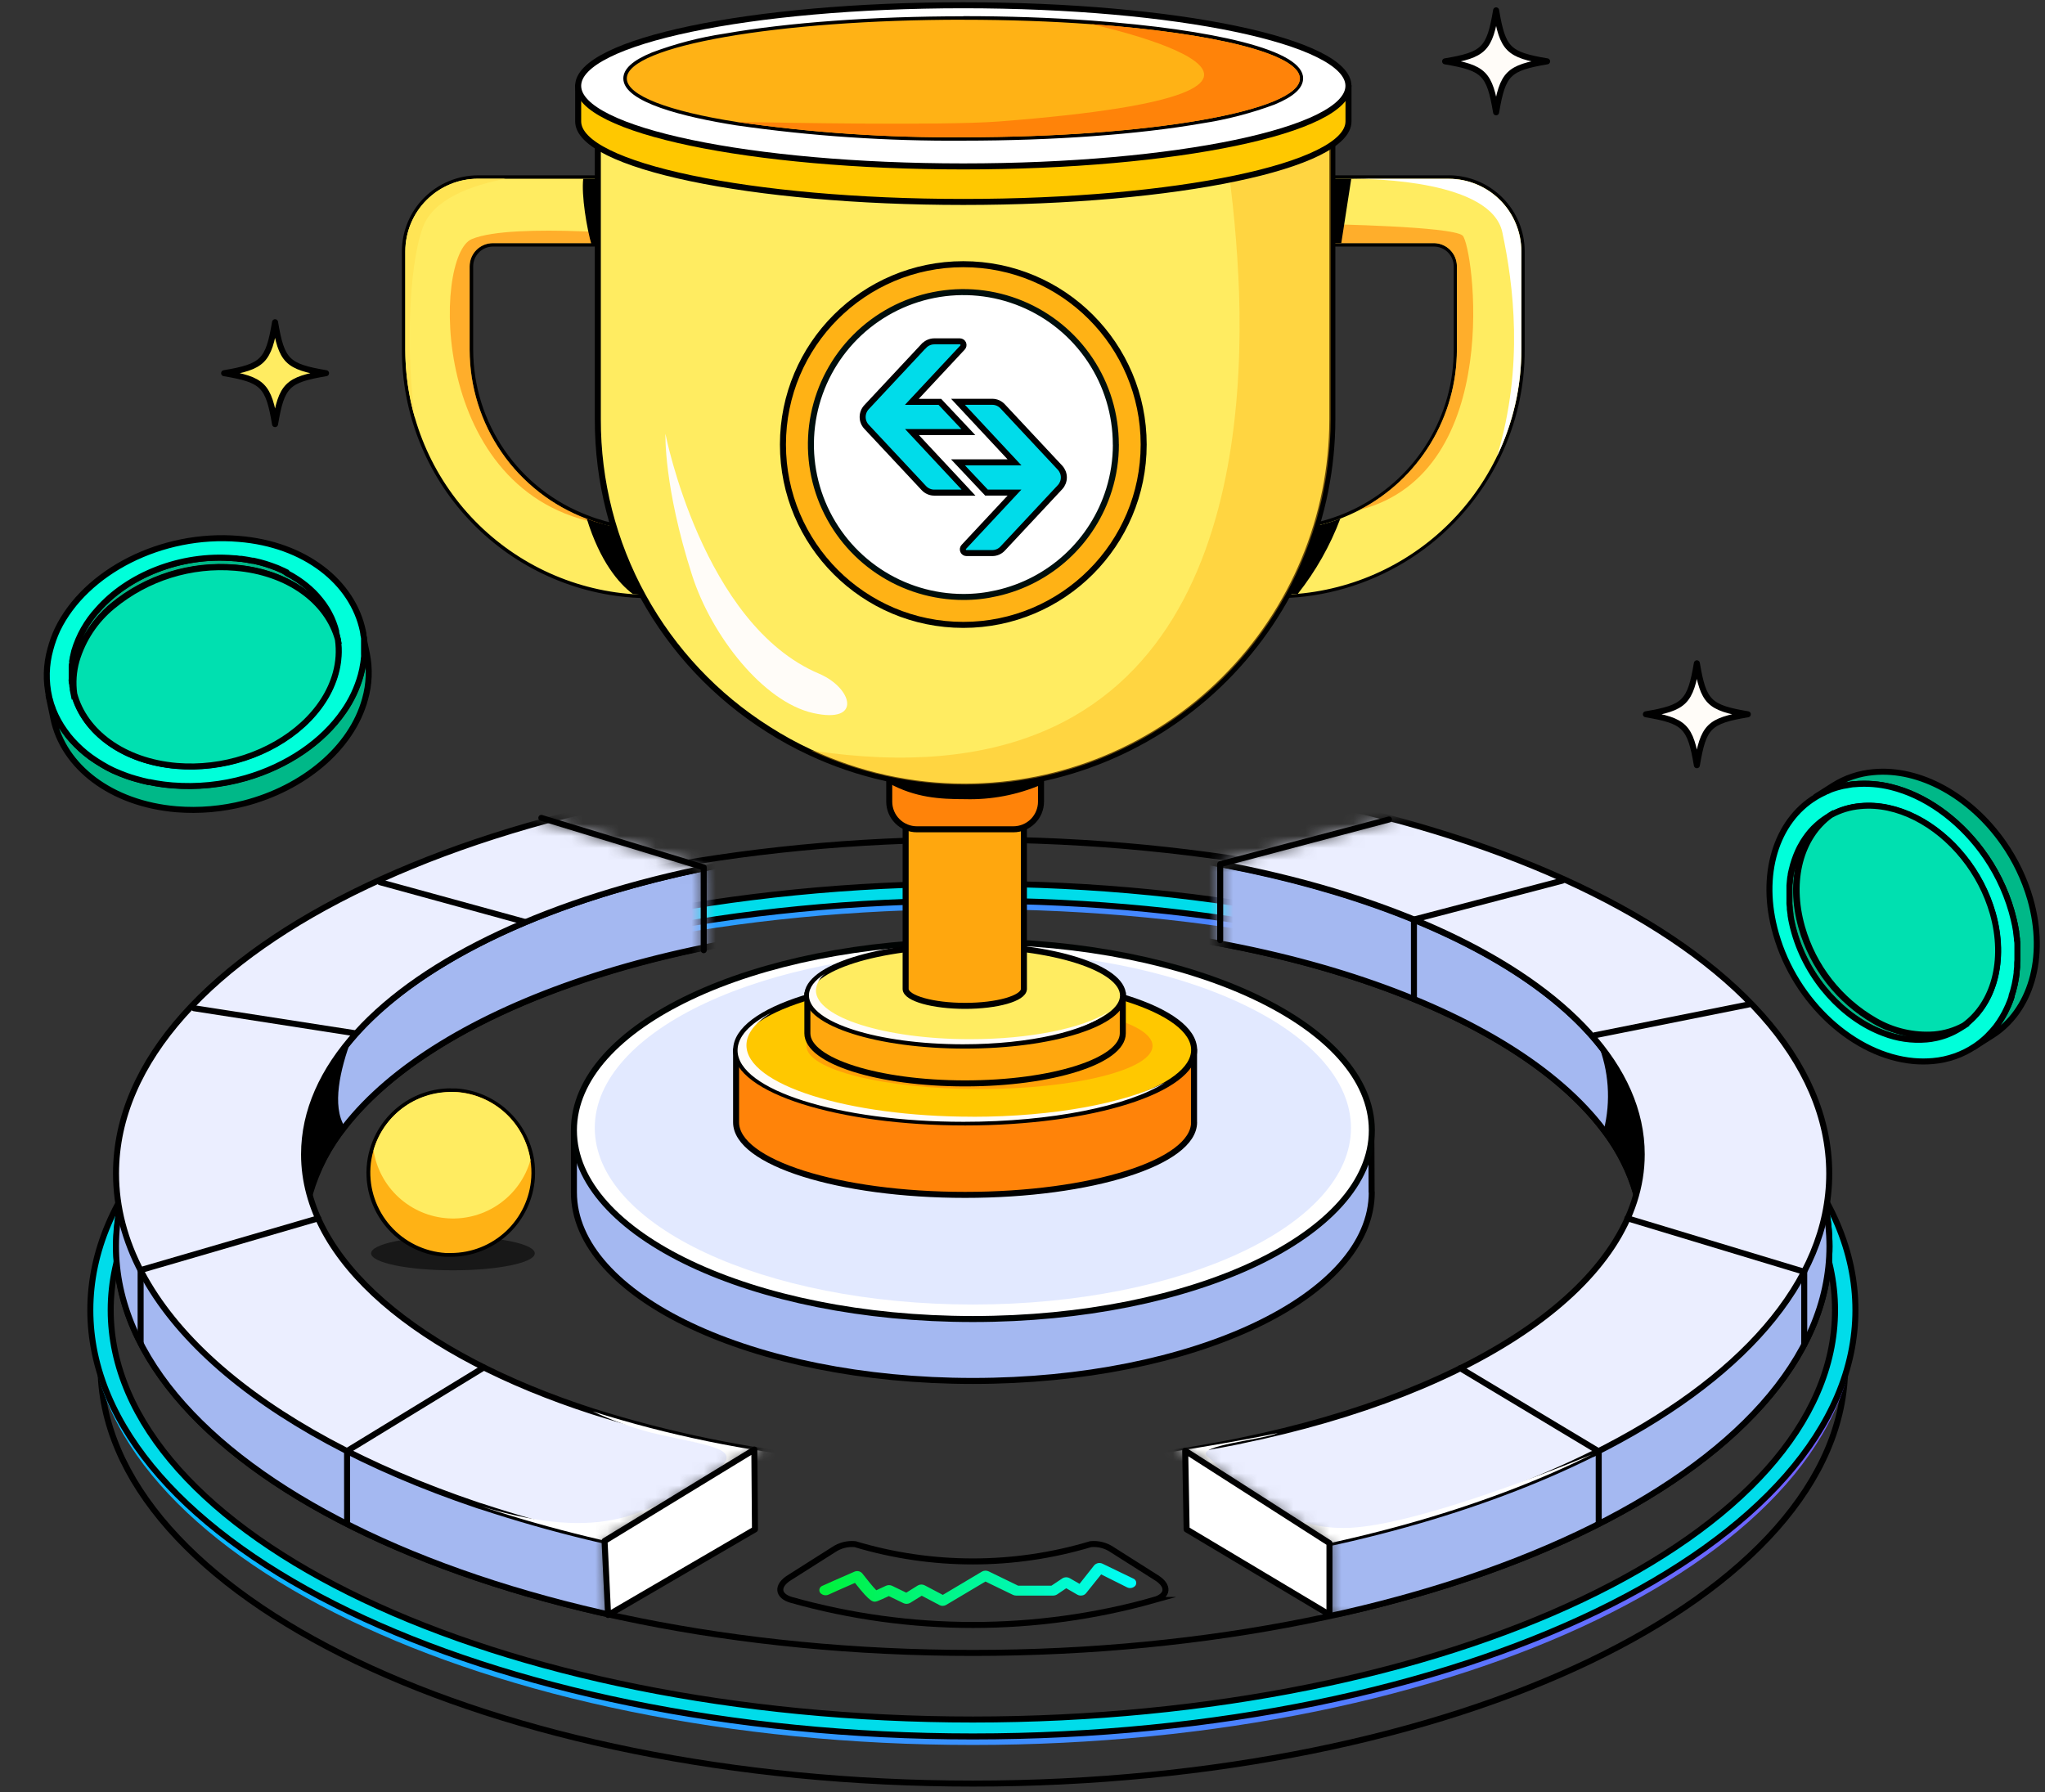 <svg width="170" height="149" viewBox="0 0 170 149" fill="none" xmlns="http://www.w3.org/2000/svg">
<rect x="0" y="0" width="170" height="149" fill="#333333" stroke="none"/>
<path d="M153.358 103.543C153.358 103.543 153.389 109.888 153.389 113.542C153.389 132.731 120.923 148.289 80.874 148.289C40.826 148.289 8.355 132.731 8.355 113.542C8.355 106.816 8.425 104.338 8.425 104.338" stroke="black" stroke-width="0.5" stroke-miterlimit="10"/>
<path d="M80.874 145.077C40.42 145.077 7.508 129.174 7.508 109.626C7.508 90.078 40.42 74.179 80.874 74.179C121.329 74.179 154.241 90.078 154.241 109.626C154.241 129.174 121.329 145.077 80.874 145.077ZM80.874 75.591C41.355 75.591 9.203 90.86 9.203 109.63C9.203 128.4 41.355 143.67 80.874 143.67C120.394 143.67 152.545 128.4 152.545 109.63C152.545 90.86 120.394 75.591 80.874 75.591Z" fill="url(#paint0_linear_2382_14725)"/>
<path d="M80.874 144.369C40.42 144.369 7.508 128.466 7.508 108.922C7.508 89.379 40.42 73.471 80.874 73.471C121.329 73.471 154.241 89.379 154.241 108.922C154.241 128.466 121.329 144.369 80.874 144.369ZM80.874 74.883C41.355 74.883 9.203 90.152 9.203 108.922C9.203 127.692 41.355 142.962 80.874 142.962C120.394 142.962 152.545 127.688 152.545 108.922C152.545 90.157 120.394 74.883 80.874 74.883Z" fill="#00DCEA" stroke="black" stroke-width="0.5" stroke-miterlimit="10"/>
<path d="M80.874 137.425C120.204 137.425 152.086 122.287 152.086 103.613C152.086 84.939 120.204 69.8 80.874 69.8C41.545 69.8 9.662 84.939 9.662 103.613C9.662 122.287 41.545 137.425 80.874 137.425Z" stroke="black" stroke-width="0.5" stroke-miterlimit="10"/>
<path d="M95.96 133.024C86.099 135.793 75.667 135.793 65.806 133.024C64.613 132.687 64.552 131.826 65.64 131.158L69.293 128.842C69.818 128.484 70.453 128.321 71.085 128.383C77.471 130.297 84.278 130.297 90.663 128.383C91.296 128.321 91.93 128.483 92.455 128.842L96.109 131.158C97.201 131.826 97.14 132.692 95.943 133.024H95.96Z" stroke="black" stroke-width="0.5" stroke-miterlimit="10"/>
<path d="M78.384 133.518C78.288 133.518 78.194 133.495 78.109 133.452L76.623 132.67L75.67 133.26C75.586 133.311 75.49 133.34 75.392 133.346C75.294 133.351 75.196 133.332 75.106 133.29L73.887 132.7C73.546 132.858 73.092 133.068 72.948 133.116C72.594 133.229 72.406 133.295 71.073 131.604C70.151 132.006 68.988 132.517 68.888 132.574C68.772 132.629 68.641 132.646 68.515 132.62C68.389 132.595 68.274 132.53 68.188 132.434C68.154 132.388 68.13 132.335 68.119 132.279C68.108 132.223 68.109 132.165 68.123 132.11C68.138 132.054 68.164 132.003 68.201 131.959C68.238 131.915 68.285 131.88 68.337 131.857C68.438 131.805 69.853 131.184 71.02 130.673C71.132 130.621 71.257 130.607 71.377 130.633C71.496 130.659 71.605 130.724 71.684 130.817C72.087 131.333 72.559 131.927 72.847 132.215C73.066 132.115 73.376 131.975 73.647 131.844C73.727 131.807 73.814 131.788 73.902 131.788C73.991 131.788 74.078 131.807 74.158 131.844L75.338 132.416L76.304 131.813C76.393 131.764 76.493 131.738 76.594 131.738C76.696 131.738 76.796 131.764 76.885 131.813L78.375 132.6L81.627 130.664C81.711 130.616 81.805 130.59 81.902 130.586C81.998 130.582 82.094 130.601 82.182 130.642L84.638 131.835H87.404L88.326 131.219C88.419 131.164 88.525 131.136 88.632 131.136C88.74 131.136 88.845 131.164 88.938 131.219L89.742 131.682L90.961 130.14C91.047 130.046 91.16 129.983 91.285 129.959C91.409 129.935 91.538 129.953 91.652 130.008L94.213 131.245C94.267 131.267 94.315 131.301 94.355 131.344C94.394 131.387 94.423 131.438 94.44 131.494C94.457 131.55 94.46 131.609 94.451 131.666C94.442 131.724 94.421 131.778 94.388 131.826C94.305 131.926 94.19 131.995 94.063 132.021C93.936 132.047 93.804 132.029 93.688 131.971L91.538 130.896L90.28 132.464C90.197 132.566 90.078 132.632 89.948 132.648C89.814 132.671 89.677 132.648 89.559 132.582L88.636 132.049L87.872 132.565C87.776 132.624 87.665 132.656 87.553 132.657H84.467C84.378 132.656 84.29 132.637 84.21 132.6L81.919 131.49L78.659 133.43C78.569 133.483 78.466 133.51 78.362 133.509L78.384 133.518Z" fill="url(#paint1_linear_2382_14725)"/>
<mask id="mask0_2382_14725" style="mask-type:luminance" maskUnits="userSpaceOnUse" x="0" y="66" width="163" height="78">
<path d="M44.37 68.017L58.407 72.191L58.574 83.772L101.428 80.56L101.419 71.911L120.049 66.982L161.439 81.303L162.396 100.479L149.049 128.247L143.862 141.375L119.664 143.206L122.155 137.634L110.517 134.248V128.295L98.644 120.63L97.639 119.926L81.727 115.041L65.977 118.384L62.708 120.516L50.257 128.116L50.55 134.274L48.596 140.659L15.366 124.668L0 108.673L2.788 91.171L10.086 74.459L35.053 66.348L44.37 68.017Z" fill="white"/>
</mask>
<g mask="url(#mask0_2382_14725)">
<path d="M80.875 69.805C41.543 69.805 9.641 84.943 9.641 103.613C9.641 122.282 41.521 137.425 80.875 137.425C120.228 137.425 152.082 122.286 152.082 103.613C152.082 84.939 120.202 69.805 80.875 69.805ZM80.875 128.562C50.165 128.562 25.268 116.933 25.268 102.586C25.268 88.238 50.178 76.614 80.875 76.614C111.571 76.614 136.476 88.243 136.476 102.586C136.476 116.928 111.584 128.562 80.875 128.562Z" fill="#A4B8F1" stroke="black" stroke-width="0.5" stroke-linecap="round" stroke-linejoin="round"/>
<path d="M136.472 95.978C136.464 97.094 136.31 98.205 136.013 99.282C135.464 97.353 134.55 95.548 133.321 93.963C125.713 83.859 105.112 76.609 80.879 76.609C56.647 76.609 36.417 83.724 28.66 93.679C27.328 95.335 26.34 97.24 25.754 99.282C25.458 98.205 25.304 97.094 25.295 95.978C25.295 92.595 26.685 89.361 29.206 86.398C37.361 76.784 57.429 70.001 80.901 70.001C104.373 70.001 124.804 76.933 132.814 86.691C135.183 89.576 136.477 92.709 136.477 95.978H136.472Z" fill="#A4B8F1" stroke="black" stroke-width="0.5" stroke-linecap="round" stroke-linejoin="round"/>
<path d="M136.472 95.978C136.463 97.094 136.309 98.205 136.013 99.282C135.464 97.353 134.55 95.548 133.321 93.963C133.926 91.548 133.747 89.002 132.81 86.696C135.183 89.576 136.472 92.709 136.472 95.978Z" fill="black"/>
<path d="M28.66 93.684C27.325 95.336 26.337 97.24 25.754 99.282C25.457 98.205 25.303 97.094 25.295 95.978C25.295 92.6 26.68 89.366 29.206 86.403C28.28 88.916 27.563 91.957 28.66 93.684Z" fill="black"/>
<path d="M80.879 63.743C41.547 63.743 9.645 78.882 9.645 97.555C9.645 108.918 21.488 118.996 39.628 125.123C39.751 125.169 39.877 125.209 40.004 125.241C45.829 127.163 51.801 128.607 57.861 129.558C65.466 130.773 73.155 131.377 80.857 131.363C86.641 131.366 92.422 131.029 98.167 130.354C111.426 128.785 123.217 125.446 132.364 120.897C132.369 120.899 132.375 120.9 132.381 120.9C132.387 120.9 132.393 120.899 132.399 120.897C144.591 114.831 152.064 106.619 152.064 97.569C152.064 78.89 120.188 63.757 80.861 63.757L80.879 63.743ZM103.118 119.795C99.307 120.567 95.455 121.126 91.581 121.469C88.12 121.793 84.545 121.954 80.879 121.954C76.792 121.956 72.707 121.747 68.642 121.329C62.069 120.671 55.581 119.337 49.282 117.348C34.782 112.663 25.277 104.832 25.277 95.974C25.277 81.626 50.187 69.997 80.883 69.997C111.579 69.997 136.476 81.626 136.476 95.974C136.476 106.624 122.758 115.775 103.123 119.787L103.118 119.795Z" fill="#EBEEFF" stroke="black" stroke-width="0.5" stroke-linecap="round" stroke-linejoin="round"/>
<path d="M68.651 121.325L57.879 129.558C51.819 128.607 45.847 127.163 40.023 125.241C50.349 128.37 53.893 125.564 58.176 123.117C62.922 120.403 59.365 120.363 54.064 119.096C52.421 118.654 50.82 118.069 49.279 117.348C55.582 119.337 62.074 120.668 68.651 121.321V121.325Z" fill="white"/>
<path d="M132.385 120.897C123.239 125.446 111.448 128.785 98.184 130.354C95.173 128.212 92.368 126.198 92.311 126.128C92.254 126.058 91.8 123.322 91.581 121.469C95.602 121.106 102.563 119.896 106.217 119.149C104.906 119.717 99.325 120.184 100.352 121.063C102.069 122.527 105.911 127.365 112.291 127.019C117.422 126.744 127.338 122.981 132.394 120.901L132.385 120.897Z" fill="white"/>
</g>
<path d="M31.588 73.345L43.641 76.653" stroke="black" stroke-width="0.5" stroke-linecap="round" stroke-linejoin="round"/>
<path d="M29.428 85.891L16.13 83.825" stroke="black" stroke-width="0.5" stroke-linecap="round" stroke-linejoin="round"/>
<path d="M11.69 111.662V105.597L26.457 101.292" stroke="black" stroke-width="0.5" stroke-linecap="round" stroke-linejoin="round"/>
<path d="M40.21 113.699L28.852 120.639L28.856 126.525" stroke="black" stroke-width="0.5" stroke-linecap="round" stroke-linejoin="round"/>
<path d="M132.901 126.7V120.669L121.386 113.751" stroke="black" stroke-width="0.5" stroke-linecap="round" stroke-linejoin="round"/>
<path d="M135.283 101.288L149.984 105.736V111.789" stroke="black" stroke-width="0.5" stroke-linecap="round" stroke-linejoin="round"/>
<path d="M145.374 83.51L132.582 86.071" stroke="black" stroke-width="0.5" stroke-linecap="round" stroke-linejoin="round"/>
<path d="M117.54 83.06V76.452L129.881 73.218" stroke="black" stroke-width="0.5" stroke-linecap="round" stroke-linejoin="round"/>
<path d="M114.035 99.12C114.035 107.786 99.177 114.813 80.874 114.813C62.572 114.813 47.709 107.786 47.709 99.12C47.709 97.888 47.709 94.107 47.709 94.107L113.992 93.67C113.992 93.67 114.022 96.686 114.022 99.111L114.035 99.12Z" fill="#A4B8F1" stroke="black" stroke-width="0.5" stroke-linecap="round" stroke-linejoin="round"/>
<path d="M80.874 109.665C99.191 109.665 114.04 102.639 114.04 93.972C114.04 85.305 99.191 78.279 80.874 78.279C62.558 78.279 47.709 85.305 47.709 93.972C47.709 102.639 62.558 109.665 80.874 109.665Z" fill="white" stroke="#000302" stroke-width="0.5" stroke-linecap="round" stroke-linejoin="round"/>
<path d="M80.875 108.459C98.233 108.459 112.305 101.885 112.305 93.775C112.305 85.666 98.233 79.092 80.875 79.092C63.516 79.092 49.444 85.666 49.444 93.775C49.444 101.885 63.516 108.459 80.875 108.459Z" fill="#E2E9FF"/>
<path d="M80.874 97.726C86.344 97.726 90.777 95.593 90.777 92.963C90.777 90.332 86.344 88.199 80.874 88.199C75.405 88.199 70.972 90.332 70.972 92.963C70.972 95.593 75.405 97.726 80.874 97.726Z" fill="#D3FFFF" stroke="#000302" stroke-width="0.5" stroke-linecap="round" stroke-linejoin="round"/>
<path d="M99.264 93.312C99.264 96.642 90.743 99.343 80.228 99.343C69.713 99.343 61.191 96.642 61.191 93.312V87.281H99.26V93.312H99.264Z" fill="#FF8309" stroke="black" stroke-width="0.5" stroke-linecap="round" stroke-linejoin="round"/>
<path d="M80.232 93.321C90.745 93.321 99.268 90.621 99.268 87.29C99.268 83.959 90.745 81.259 80.232 81.259C69.718 81.259 61.195 83.959 61.195 87.29C61.195 90.621 69.718 93.321 80.232 93.321Z" fill="#FFC800" stroke="black" stroke-width="0.5" stroke-linecap="round" stroke-linejoin="round"/>
<path opacity="0.64" d="M81.425 90.546C89.37 90.546 95.811 88.938 95.811 86.954C95.811 84.969 89.37 83.361 81.425 83.361C73.479 83.361 67.038 84.969 67.038 86.954C67.038 88.938 73.479 90.546 81.425 90.546Z" fill="#FF8C0E"/>
<path d="M80.844 92.844C70.478 92.844 62.052 90.183 62.052 86.901C62.052 85.935 62.782 85.026 64.067 84.222C62.319 85.127 61.313 86.189 61.313 87.325C61.313 90.607 69.717 93.268 80.105 93.268C87.43 93.268 93.766 91.957 96.861 90.004C93.561 91.708 87.622 92.849 80.844 92.849V92.844Z" fill="#FFFCF8"/>
<path d="M93.338 85.913C93.338 88.212 87.465 90.074 80.228 90.074C72.991 90.074 67.117 88.212 67.117 85.913V82.771H93.338V85.913Z" fill="#FFA70E" stroke="black" stroke-width="0.5" stroke-miterlimit="10"/>
<path d="M80.232 83.243C82.423 83.243 84.2 82.609 84.2 81.827C84.2 81.045 82.423 80.411 80.232 80.411C78.04 80.411 76.264 81.045 76.264 81.827C76.264 82.609 78.04 83.243 80.232 83.243Z" fill="#80F4F7" stroke="black" stroke-width="0.5" stroke-linecap="round" stroke-linejoin="round"/>
<path d="M80.232 86.932C87.48 86.932 93.356 85.069 93.356 82.771C93.356 80.474 87.48 78.611 80.232 78.611C72.984 78.611 67.108 80.474 67.108 82.771C67.108 85.069 72.984 86.932 80.232 86.932Z" fill="#FFEC61" stroke="black" stroke-width="0.5" stroke-linecap="round" stroke-linejoin="round"/>
<path d="M80.638 86.398C73.559 86.398 67.825 84.581 67.825 82.339C67.844 82.067 67.922 81.802 68.053 81.562C68.184 81.323 68.366 81.115 68.585 80.953C67.711 81.499 67.248 82.111 67.248 82.763C67.248 85.004 72.986 86.822 80.066 86.822C85.607 86.822 90.327 85.708 92.114 84.144C90.017 85.481 85.664 86.398 80.638 86.398Z" fill="#FFFCF8"/>
<path d="M85.118 66.685H75.285V82.238C75.333 83.007 77.553 83.628 80.228 83.628C82.902 83.628 85.07 83.007 85.118 82.238V66.685Z" fill="#FFA70E" stroke="black" stroke-width="0.5" stroke-miterlimit="10"/>
<path d="M86.539 60.505V66.654C86.537 67.263 86.295 67.846 85.864 68.277C85.433 68.707 84.849 68.948 84.24 68.948H76.221C75.612 68.948 75.028 68.707 74.597 68.277C74.166 67.846 73.923 67.263 73.922 66.654V60.492C73.922 60.144 74.06 59.811 74.306 59.565C74.552 59.319 74.885 59.181 75.233 59.181H85.219C85.393 59.18 85.565 59.213 85.726 59.279C85.887 59.346 86.033 59.443 86.156 59.566C86.279 59.69 86.376 59.836 86.442 59.997C86.507 60.158 86.54 60.331 86.539 60.505Z" fill="#FF8309" stroke="black" stroke-width="0.5" stroke-miterlimit="10"/>
<path d="M54.081 49.61C53.587 49.61 53.089 49.61 52.604 49.553C47.425 49.184 42.58 46.865 39.044 43.064C35.508 39.263 33.544 34.262 33.55 29.07V20.898C33.552 19.259 34.204 17.687 35.364 16.528C36.523 15.369 38.094 14.717 39.734 14.714H120.433C122.072 14.717 123.643 15.369 124.802 16.528C125.96 17.688 126.612 19.259 126.613 20.898V29.07C126.621 32.154 125.926 35.198 124.581 37.972C123.03 41.169 120.681 43.91 117.76 45.932C114.839 47.954 111.446 49.188 107.908 49.514C107.292 49.566 106.68 49.597 106.086 49.597L54.081 49.61ZM50.178 43.448C51.45 43.794 52.763 43.969 54.081 43.968H106.086C107.893 43.972 109.685 43.645 111.374 43.002C111.916 42.796 112.446 42.558 112.96 42.29C115.38 41.034 117.407 39.136 118.82 36.804C120.233 34.472 120.977 31.797 120.971 29.07V22.139C120.971 21.905 120.925 21.672 120.835 21.455C120.745 21.238 120.613 21.041 120.447 20.875C120.281 20.709 120.084 20.578 119.868 20.488C119.651 20.398 119.418 20.352 119.183 20.352H40.957C40.723 20.352 40.491 20.399 40.275 20.489C40.059 20.579 39.863 20.711 39.698 20.877C39.533 21.043 39.402 21.24 39.313 21.457C39.224 21.673 39.178 21.905 39.179 22.139V29.07C39.187 32.096 40.113 35.047 41.834 37.534C43.556 40.022 45.991 41.929 48.819 43.002C49.248 43.17 49.686 43.316 50.13 43.44H50.165L50.178 43.448Z" fill="#FFEC61"/>
<path d="M120.434 14.859C122.035 14.86 123.571 15.496 124.703 16.629C125.835 17.761 126.472 19.297 126.473 20.898V29.07C126.476 34.163 124.57 39.073 121.132 42.83C117.694 46.588 112.973 48.921 107.9 49.37C107.301 49.427 106.694 49.453 106.086 49.453H54.081C53.587 49.453 53.098 49.453 52.617 49.401C47.475 49.037 42.663 46.736 39.151 42.963C35.639 39.19 33.689 34.225 33.694 29.07V20.898C33.695 19.297 34.332 17.761 35.465 16.629C36.597 15.496 38.132 14.86 39.734 14.859H120.434ZM54.081 44.091H106.086C107.911 44.093 109.72 43.762 111.427 43.116C111.972 42.905 112.506 42.664 113.026 42.395C115.463 41.126 117.506 39.212 118.931 36.863C120.357 34.514 121.111 31.819 121.111 29.07V22.144C121.112 21.89 121.062 21.639 120.966 21.405C120.869 21.171 120.727 20.958 120.548 20.778C120.369 20.599 120.156 20.456 119.922 20.359C119.688 20.262 119.437 20.212 119.184 20.212H40.958C40.447 20.214 39.958 20.419 39.597 20.781C39.237 21.143 39.035 21.633 39.035 22.144V29.07C39.034 32.127 39.965 35.112 41.705 37.626C43.445 40.139 45.91 42.062 48.771 43.138C49.208 43.295 49.645 43.448 50.082 43.575C51.373 43.927 52.704 44.105 54.042 44.104M120.434 14.579H39.734C38.057 14.58 36.449 15.247 35.264 16.432C34.078 17.618 33.411 19.226 33.41 20.903V29.07C33.403 34.297 35.379 39.332 38.94 43.158C42.501 46.985 47.381 49.317 52.595 49.685C53.08 49.72 53.579 49.737 54.077 49.737H106.082C106.676 49.737 107.292 49.706 107.917 49.654C111.479 49.325 114.894 48.082 117.835 46.046C120.776 44.011 123.141 41.251 124.703 38.034C126.057 35.24 126.756 32.175 126.748 29.07V20.898C126.747 19.223 126.082 17.616 124.898 16.431C123.714 15.246 122.109 14.578 120.434 14.575V14.579ZM50.253 43.309L50.183 43.287C49.79 43.182 49.37 43.046 48.872 42.85C46.071 41.794 43.658 39.91 41.954 37.448C40.251 34.986 39.337 32.064 39.336 29.07V22.144C39.336 21.709 39.509 21.291 39.816 20.983C40.123 20.675 40.54 20.502 40.975 20.5H119.201C119.637 20.5 120.056 20.674 120.365 20.982C120.673 21.29 120.848 21.707 120.849 22.144V29.07C120.852 31.77 120.113 34.418 118.712 36.725C117.312 39.033 115.304 40.911 112.908 42.155C112.397 42.418 111.872 42.653 111.335 42.858C109.66 43.496 107.883 43.821 106.091 43.816H54.086C52.793 43.815 51.506 43.646 50.257 43.313L50.253 43.309Z" fill="black"/>
<path d="M42.028 14.859C39.196 15.409 36.006 16.541 35.145 18.914C33.895 22.362 33.782 29.94 34.512 34.809C33.968 32.944 33.693 31.012 33.694 29.07V20.898C33.694 19.296 34.331 17.76 35.463 16.628C36.596 15.495 38.132 14.859 39.734 14.859H42.028Z" fill="#FFE455"/>
<path d="M126.468 20.898V29.07C126.471 32.131 125.782 35.154 124.454 37.911C126.704 30.438 125.804 23.638 124.891 19.325C123.977 15.011 114.105 14.867 112.527 14.867H120.433C122.032 14.87 123.565 15.506 124.696 16.636C125.828 17.766 126.465 19.299 126.468 20.898Z" fill="white"/>
<path opacity="0.64" d="M113.004 42.395C115.446 41.129 117.493 39.217 118.922 36.867C120.352 34.517 121.109 31.821 121.111 29.07V22.139C121.112 21.886 121.062 21.635 120.965 21.401C120.869 21.167 120.727 20.954 120.548 20.775C120.369 20.596 120.156 20.454 119.922 20.358C119.688 20.261 119.437 20.212 119.184 20.212H109.303C109.814 19.224 110.137 18.634 110.137 18.634C110.137 18.634 120.718 18.805 121.587 19.587C122.457 20.369 125.197 39.292 113.017 42.395H113.004Z" fill="#FF8C0E"/>
<path opacity="0.64" d="M48.784 43.125C49.221 43.287 49.658 43.435 50.095 43.562C35.626 41.163 36.001 21.235 39.214 19.88C42.614 18.442 54.754 19.653 54.754 19.653C54.754 19.653 54.881 19.854 55.095 20.216H40.97C40.459 20.219 39.971 20.423 39.61 20.785C39.25 21.147 39.047 21.637 39.047 22.148V29.07C39.047 32.127 39.978 35.112 41.718 37.625C43.458 40.139 45.923 42.062 48.784 43.138V43.125Z" fill="#FF8C0E"/>
<path d="M111.422 43.116C110.573 45.368 109.382 47.476 107.891 49.366C107.297 49.418 106.69 49.449 106.082 49.449H54.077C53.583 49.449 53.094 49.449 52.613 49.392C51.455 48.518 49.895 46.726 48.78 43.129C50.473 43.77 52.267 44.097 54.077 44.095H106.082C107.905 44.095 109.714 43.764 111.418 43.116H111.422Z" fill="black"/>
<path d="M111.501 20.212L49.2 20.444C48.763 18.958 48.326 16.222 48.483 14.859H112.331L111.501 20.212Z" fill="black"/>
<path d="M86.538 60.505V65.247C84.545 66.095 82.393 66.503 80.228 66.444C78.064 66.444 76.102 66.309 73.917 65.133V60.505C73.917 60.157 74.055 59.824 74.301 59.578C74.547 59.332 74.88 59.194 75.228 59.194H85.214C85.562 59.194 85.895 59.332 86.141 59.578C86.387 59.824 86.525 60.157 86.525 60.505H86.538Z" fill="black"/>
<path d="M80.228 65.4C75.769 65.41 71.364 64.434 67.327 62.542C66.135 61.987 64.981 61.354 63.874 60.645C59.521 57.9 55.936 54.093 53.457 49.583C50.977 45.074 49.683 40.008 49.697 34.861V10.388C49.697 10.351 49.712 10.315 49.738 10.289C49.765 10.263 49.8 10.248 49.837 10.248H110.618C110.655 10.248 110.69 10.263 110.717 10.289C110.743 10.315 110.758 10.351 110.758 10.388V34.861C110.751 42.957 107.532 50.719 101.808 56.444C96.085 62.17 88.323 65.391 80.228 65.4Z" fill="#FFEC61" stroke="black" stroke-width="0.5" stroke-linecap="round" stroke-linejoin="round"/>
<path d="M110.618 10.383V34.856C110.616 39.965 109.326 44.99 106.867 49.469C104.409 53.947 100.862 57.733 96.553 60.477C92.244 63.221 87.313 64.835 82.215 65.169C77.118 65.503 72.018 64.547 67.388 62.389C66.203 61.839 65.057 61.21 63.957 60.505C59.63 57.767 56.067 53.979 53.599 49.492C51.131 45.006 49.838 39.968 49.842 34.848V10.375H110.618M110.618 10.091H49.842C49.766 10.091 49.694 10.121 49.641 10.174C49.587 10.227 49.558 10.299 49.558 10.375V34.848C49.554 40.015 50.859 45.1 53.35 49.627C55.841 54.155 59.438 57.978 63.804 60.741C64.914 61.456 66.072 62.093 67.27 62.647C71.944 64.825 77.092 65.79 82.237 65.452C87.383 65.114 92.361 63.484 96.71 60.713C101.059 57.942 104.639 54.12 107.12 49.599C109.6 45.078 110.901 40.005 110.902 34.848V10.375C110.902 10.299 110.872 10.227 110.819 10.174C110.765 10.121 110.693 10.091 110.618 10.091Z" fill="black"/>
<path d="M55.317 36.063C55.317 36.063 55.164 40.459 57.538 47.84C59.159 52.875 63.455 58.351 67.589 59.282C71.723 60.212 70.853 57.184 68.083 56.008C58.398 51.909 55.317 36.063 55.317 36.063Z" fill="#FFFCF8"/>
<path opacity="0.41" d="M110.618 10.383V34.856C110.615 39.965 109.326 44.99 106.867 49.469C104.409 53.947 100.861 57.733 96.552 60.477C92.244 63.221 87.312 64.835 82.215 65.169C77.117 65.503 72.018 64.547 67.388 62.389C99.683 67.301 103.52 40.857 103.005 24.407C102.861 20.408 102.487 16.42 101.886 12.464L102.485 10.375L110.618 10.383Z" fill="#FFB215"/>
<path d="M80.079 51.953C88.36 51.953 95.073 45.24 95.073 36.959C95.073 28.678 88.36 21.965 80.079 21.965C71.798 21.965 65.085 28.678 65.085 36.959C65.085 45.24 71.798 51.953 80.079 51.953Z" fill="#FFB215" stroke="black" stroke-width="0.5" stroke-miterlimit="10"/>
<path d="M92.762 36.959C92.764 38.231 92.572 39.497 92.194 40.712C91.533 42.839 90.324 44.754 88.689 46.264C87.053 47.775 85.048 48.828 82.876 49.317C81.96 49.529 81.023 49.635 80.084 49.632C77.577 49.632 75.127 48.889 73.043 47.496C70.959 46.104 69.334 44.124 68.375 41.809C67.416 39.493 67.165 36.944 67.654 34.486C68.143 32.028 69.35 29.77 71.122 27.997C72.895 26.225 75.153 25.018 77.611 24.529C80.07 24.04 82.618 24.291 84.934 25.25C87.249 26.209 89.229 27.833 90.621 29.918C92.014 32.002 92.757 34.452 92.757 36.959H92.762Z" fill="white" stroke="#000E0C" stroke-width="0.5" stroke-linecap="round" stroke-linejoin="round"/>
<path d="M112.1 10.091C112.1 13.792 97.766 16.79 80.084 16.79C62.402 16.79 48.063 13.775 48.063 10.091V7.136H112.1V10.091Z" fill="#FFC800" stroke="black" stroke-width="0.5" stroke-linecap="round" stroke-linejoin="round"/>
<path d="M80.079 13.836C97.761 13.836 112.095 10.836 112.095 7.136C112.095 3.436 97.761 0.437 80.079 0.437C62.398 0.437 48.063 3.436 48.063 7.136C48.063 10.836 62.398 13.836 80.079 13.836Z" fill="white" stroke="black" stroke-width="0.5" stroke-linecap="round" stroke-linejoin="round"/>
<path d="M80.083 11.555C73.091 11.555 66.37 11.118 61.204 10.279C57.756 9.728 51.97 8.531 51.97 6.529C51.97 3.71 64.32 1.503 80.083 1.503C83.763 1.503 87.338 1.626 90.707 1.87C95.785 2.233 100.112 2.845 103.223 3.618C106.518 4.458 108.188 5.432 108.188 6.507C108.188 9.326 95.842 11.533 80.079 11.533L80.083 11.555Z" fill="#FFB215"/>
<path d="M80.084 1.643C83.842 1.643 87.426 1.774 90.699 2.01C100.877 2.736 108.048 4.484 108.048 6.525C108.048 9.23 95.528 11.411 80.079 11.411C73.77 11.463 67.466 11.036 61.222 10.134C55.624 9.26 52.106 7.949 52.106 6.525C52.106 3.828 64.631 1.639 80.075 1.639M80.075 1.355C72.589 1.355 65.544 1.866 60.248 2.793C58.179 3.103 56.149 3.63 54.19 4.366C52.595 5.021 51.817 5.729 51.817 6.525C51.817 8.513 56.904 9.737 61.174 10.418C67.433 11.316 73.752 11.743 80.075 11.695C87.565 11.695 94.606 11.183 99.903 10.261C101.968 9.945 103.996 9.419 105.955 8.692C107.55 8.032 108.328 7.324 108.328 6.507C108.328 5.362 106.619 4.344 103.259 3.483C100.138 2.688 95.799 2.076 90.712 1.709C87.343 1.464 83.763 1.342 80.079 1.342L80.075 1.355Z" fill="black"/>
<path d="M90.716 2.01C100.894 2.736 108.066 4.484 108.066 6.525C108.066 9.23 95.545 11.411 80.097 11.411C73.788 11.462 67.484 11.036 61.239 10.134C62.039 10.156 62.865 10.174 63.721 10.174C63.721 10.174 78.266 10.466 83.02 10.1C116.277 7.543 90.716 2.01 90.716 2.01Z" fill="#FF8309"/>
<path d="M76.806 28.756C76.917 28.636 77.053 28.541 77.203 28.476C77.354 28.411 77.516 28.378 77.68 28.38H79.791C79.85 28.38 79.909 28.397 79.959 28.43C80.009 28.463 80.048 28.51 80.072 28.564C80.095 28.619 80.103 28.68 80.092 28.739C80.082 28.798 80.055 28.852 80.013 28.896L75.801 33.41H78.13L80.499 35.923H75.814L80.512 40.957H77.671C77.507 40.958 77.345 40.925 77.194 40.859C77.044 40.794 76.909 40.698 76.797 40.577L72.029 35.477C71.825 35.257 71.712 34.968 71.712 34.669C71.712 34.369 71.825 34.08 72.029 33.86L76.797 28.756H76.806Z" fill="#00DCEA" stroke="black" stroke-width="0.5" stroke-miterlimit="10"/>
<path d="M83.352 45.607C83.241 45.727 83.105 45.822 82.955 45.887C82.804 45.952 82.642 45.984 82.478 45.983H80.346C80.286 45.983 80.228 45.966 80.177 45.933C80.128 45.9 80.088 45.853 80.065 45.798C80.041 45.744 80.034 45.683 80.044 45.624C80.055 45.565 80.082 45.511 80.123 45.467L84.336 40.953H82.006L79.638 38.44H84.336L79.638 33.406H82.478C82.642 33.404 82.805 33.438 82.956 33.503C83.106 33.569 83.241 33.665 83.352 33.786L88.12 38.886C88.324 39.106 88.438 39.395 88.438 39.694C88.438 39.994 88.324 40.283 88.12 40.503L83.352 45.607Z" fill="#00DCEA" stroke="black" stroke-width="0.5" stroke-miterlimit="10"/>
<path d="M27.104 31.028C23.861 31.575 23.415 32.02 22.865 35.263C22.318 32.02 21.873 31.575 18.63 31.028C21.873 30.478 22.318 30.032 22.865 26.789C23.415 30.032 23.852 30.478 27.104 31.028Z" fill="#FFEC61" stroke="black" stroke-width="0.5" stroke-linecap="round" stroke-linejoin="round"/>
<path d="M145.295 59.386C142.052 59.933 141.607 60.378 141.06 63.621C140.51 60.378 140.064 59.933 136.821 59.386C140.064 58.836 140.51 58.39 141.06 55.147C141.607 58.39 142.052 58.836 145.295 59.386Z" fill="#FFFCF8" stroke="black" stroke-width="0.5" stroke-linecap="round" stroke-linejoin="round"/>
<path d="M128.61 5.1C125.363 5.651 124.922 6.092 124.371 9.339C123.825 6.092 123.379 5.651 120.132 5.1C123.379 4.554 123.825 4.108 124.371 0.861C124.922 4.108 125.363 4.554 128.61 5.1Z" fill="#FFFCF8" stroke="black" stroke-width="0.5" stroke-linecap="round" stroke-linejoin="round"/>
<path d="M37.653 105.614C41.411 105.614 44.457 104.982 44.457 104.203C44.457 103.423 41.411 102.791 37.653 102.791C33.895 102.791 30.849 103.423 30.849 104.203C30.849 104.982 33.895 105.614 37.653 105.614Z" fill="#181818"/>
<path d="M37.487 104.329H37.05C35.272 104.219 33.606 103.421 32.406 102.103C31.207 100.785 30.568 99.052 30.625 97.271C30.681 95.49 31.43 93.802 32.711 92.563C33.992 91.325 35.705 90.634 37.487 90.638C37.636 90.638 37.78 90.638 37.924 90.638C39.691 90.763 41.34 91.568 42.526 92.883C43.712 94.198 44.343 95.921 44.286 97.691C44.23 99.461 43.49 101.141 42.223 102.377C40.955 103.614 39.258 104.312 37.487 104.325V104.329Z" fill="#FFB215"/>
<path d="M37.474 90.786H37.911C39.437 90.883 40.883 91.5 42.009 92.534C43.135 93.567 43.873 94.956 44.099 96.467C44.172 96.943 44.194 97.425 44.165 97.905C44.057 99.603 43.308 101.195 42.068 102.36C40.829 103.525 39.193 104.174 37.492 104.176C37.348 104.176 37.208 104.176 37.055 104.176C35.283 104.063 33.629 103.251 32.455 101.918C31.282 100.586 30.685 98.842 30.797 97.07C30.826 96.589 30.909 96.113 31.046 95.65C31.445 94.254 32.288 93.027 33.447 92.152C34.606 91.278 36.018 90.805 37.47 90.804M37.47 90.485C35.95 90.489 34.472 90.986 33.258 91.901C32.044 92.817 31.161 94.102 30.74 95.563C30.447 96.571 30.386 97.631 30.559 98.666C30.732 99.701 31.136 100.684 31.741 101.542C32.346 102.399 33.136 103.109 34.053 103.62C34.97 104.131 35.99 104.428 37.037 104.491H37.474C39.253 104.487 40.965 103.808 42.263 102.592C43.56 101.375 44.348 99.711 44.467 97.936C44.497 97.431 44.475 96.924 44.401 96.424C44.153 94.846 43.376 93.4 42.197 92.322C41.019 91.245 39.509 90.6 37.916 90.493C37.767 90.493 37.614 90.493 37.479 90.493L37.47 90.485Z" fill="black"/>
<path d="M44.095 96.459C43.675 97.925 42.766 99.204 41.519 100.083C40.272 100.963 38.763 101.39 37.24 101.293C35.718 101.197 34.274 100.583 33.148 99.553C32.022 98.524 31.282 97.141 31.05 95.633C31.47 94.166 32.379 92.887 33.626 92.008C34.872 91.129 36.382 90.702 37.905 90.798C39.427 90.894 40.871 91.508 41.997 92.538C43.123 93.567 43.863 94.951 44.095 96.459Z" fill="#FFEC61"/>
<path d="M50.257 128.116L62.708 120.516L62.76 127.155L50.55 134.274L50.257 128.116Z" fill="white" stroke="black" stroke-width="0.5" stroke-linecap="round" stroke-linejoin="round"/>
<path d="M98.525 120.613L98.643 127.155L110.517 134.248V128.295L98.525 120.613Z" fill="white" stroke="black" stroke-width="0.5" stroke-linecap="round" stroke-linejoin="round"/>
<path d="M150.902 66.269L152.406 65.312C153.407 64.682 154.544 64.3 155.723 64.198C159.656 63.822 163.851 66.248 166.526 70.063C167.533 71.496 168.296 73.086 168.781 74.769C170.17 79.655 168.781 84.082 165.591 86.097L164.004 87.102L164.175 86.988L164.262 86.927C164.38 86.849 164.489 86.766 164.598 86.683L164.651 86.639C164.743 86.564 164.83 86.495 164.913 86.416L165.014 86.329C165.088 86.263 165.158 86.189 165.232 86.119L165.315 86.031C165.516 85.832 165.706 85.622 165.883 85.402C165.906 85.368 165.93 85.336 165.958 85.306C166.019 85.223 166.08 85.14 166.137 85.052L166.211 84.948C166.277 84.847 166.342 84.746 166.403 84.642C166.418 84.624 166.429 84.605 166.438 84.585C166.513 84.462 166.583 84.336 166.652 84.205L166.696 84.117C166.749 84.017 166.801 83.916 166.845 83.811C166.845 83.772 166.88 83.733 166.902 83.693L167.033 83.374L167.072 83.278C167.129 83.138 167.177 82.998 167.225 82.841C167.227 82.822 167.227 82.803 167.225 82.784C167.269 82.662 167.308 82.531 167.343 82.404C167.351 82.363 167.361 82.322 167.374 82.282C167.404 82.168 167.43 82.055 167.461 81.936C167.467 81.898 167.476 81.86 167.487 81.823C167.553 81.513 167.605 81.202 167.645 80.883C167.647 80.843 167.647 80.802 167.645 80.761L167.684 80.389C167.684 80.346 167.684 80.298 167.684 80.254C167.684 80.114 167.684 79.966 167.706 79.817V79.764C167.706 79.596 167.706 79.425 167.706 79.253V79.144C167.706 79.008 167.706 78.873 167.706 78.737C167.706 78.689 167.706 78.641 167.706 78.589C167.706 78.453 167.706 78.318 167.671 78.183C167.671 78.143 167.671 78.104 167.671 78.069C167.649 77.89 167.627 77.715 167.601 77.536V77.461C167.579 77.308 167.548 77.16 167.522 77.024C167.522 76.972 167.5 76.919 167.492 76.867C167.461 76.736 167.435 76.605 167.404 76.474L167.365 76.316C167.321 76.137 167.277 75.958 167.225 75.779C166.697 73.94 165.838 72.214 164.69 70.683C162.724 68.061 160.027 66.134 157.226 65.439C156.227 65.188 155.193 65.107 154.167 65.199C154.005 65.199 153.843 65.234 153.686 65.26L153.533 65.29L153.21 65.343L153.031 65.387L152.76 65.457L152.572 65.513L152.318 65.596L152.135 65.666L151.899 65.78C151.838 65.78 151.772 65.832 151.715 65.859L151.488 65.968L151.313 66.055L151.095 66.178L150.902 66.269Z" fill="#00B888" stroke="black" stroke-width="0.5" stroke-miterlimit="10"/>
<path d="M148.783 73.301V73.179C148.783 73.048 148.818 72.916 148.84 72.794C148.84 72.663 148.883 72.536 148.91 72.409C148.922 72.373 148.931 72.335 148.936 72.296C148.958 72.204 148.984 72.112 149.006 72.025C149.028 71.938 149.028 71.946 149.036 71.903C149.045 71.859 149.093 71.706 149.128 71.61C149.133 71.586 149.141 71.562 149.15 71.54C149.189 71.422 149.233 71.304 149.277 71.19L149.312 71.099C149.347 71.011 149.382 70.928 149.421 70.841C149.46 70.753 149.451 70.771 149.469 70.731L149.587 70.487C149.587 70.46 149.618 70.43 149.635 70.399C149.692 70.294 149.749 70.189 149.81 70.089L149.845 70.028L150.002 69.783L150.068 69.687C150.116 69.617 150.164 69.547 150.216 69.481L150.282 69.394C150.352 69.302 150.426 69.215 150.496 69.127C150.57 69.04 150.653 68.957 150.732 68.87C150.759 68.849 150.784 68.825 150.806 68.8L150.99 68.625L151.073 68.551L151.287 68.367L151.339 68.323L151.619 68.118L151.698 68.066C151.839 67.965 151.985 67.872 152.135 67.786C149.679 69.573 148.639 73.17 149.757 77.112C150.695 80.399 152.879 83.191 155.845 84.891C157.332 85.751 159.044 86.143 160.757 86.018C161.616 85.943 162.451 85.692 163.209 85.28C163.091 85.367 162.968 85.45 162.846 85.524L162.706 85.608L162.518 85.712L162.374 85.787L162.182 85.878L162.029 85.944L161.828 86.027L161.675 86.084L161.461 86.154L161.303 86.202L161.072 86.263L160.923 86.298L160.661 86.346L160.53 86.372L160.128 86.42C158.903 86.525 157.671 86.346 156.527 85.896C153.219 84.655 150.247 81.451 149.124 77.514C149.08 77.361 149.041 77.212 149.006 77.077C149.006 77.029 148.984 76.985 148.975 76.941C148.949 76.832 148.927 76.723 148.905 76.618C148.883 76.513 148.883 76.522 148.875 76.474C148.853 76.351 148.831 76.234 148.813 76.111C148.811 76.084 148.811 76.056 148.813 76.028C148.787 75.884 148.77 75.735 148.752 75.591C148.75 75.552 148.75 75.512 148.752 75.473C148.752 75.368 148.73 75.259 148.722 75.154C148.713 75.049 148.722 75.058 148.722 75.014V74.695V74.582C148.722 74.442 148.722 74.302 148.722 74.166V74.088C148.722 73.974 148.722 73.865 148.722 73.751V73.62L148.783 73.301Z" fill="#00B888" stroke="black" stroke-width="0.5" stroke-miterlimit="10"/>
<path d="M147.634 77.645C149.264 83.37 154.167 87.775 159.075 88.216C159.611 88.264 160.151 88.264 160.687 88.216C161.938 88.109 163.14 87.686 164.183 86.988L164.271 86.927C164.389 86.849 164.498 86.766 164.607 86.682L164.66 86.639C164.752 86.564 164.839 86.495 164.922 86.416L165.022 86.329C165.097 86.263 165.167 86.189 165.241 86.119L165.324 86.031C165.522 85.832 165.709 85.622 165.883 85.402C165.906 85.368 165.931 85.336 165.958 85.306C166.019 85.223 166.08 85.14 166.137 85.052L166.211 84.948C166.277 84.847 166.342 84.746 166.403 84.642C166.418 84.624 166.429 84.605 166.438 84.585C166.513 84.462 166.583 84.336 166.653 84.205L166.696 84.117C166.749 84.017 166.801 83.916 166.845 83.811C166.845 83.772 166.88 83.733 166.902 83.693L167.033 83.374L167.072 83.278C167.129 83.138 167.177 82.998 167.225 82.841C167.227 82.822 167.227 82.803 167.225 82.784C167.269 82.662 167.308 82.531 167.343 82.404C167.351 82.363 167.361 82.322 167.374 82.282C167.404 82.168 167.43 82.054 167.461 81.936C167.467 81.898 167.476 81.86 167.487 81.823C167.553 81.513 167.605 81.202 167.645 80.883C167.647 80.843 167.647 80.802 167.645 80.761L167.684 80.389C167.684 80.346 167.684 80.298 167.684 80.254C167.684 80.114 167.684 79.966 167.706 79.817V79.764C167.706 79.596 167.706 79.425 167.706 79.253V79.144C167.706 79.008 167.706 78.873 167.706 78.737C167.706 78.689 167.706 78.641 167.706 78.589C167.706 78.453 167.706 78.318 167.671 78.182C167.671 78.143 167.671 78.104 167.671 78.069C167.649 77.89 167.627 77.715 167.601 77.536V77.461C167.579 77.308 167.548 77.16 167.522 77.024C167.522 76.972 167.5 76.919 167.492 76.867C167.461 76.736 167.435 76.605 167.404 76.474L167.365 76.316C167.321 76.137 167.277 75.958 167.225 75.779C166.697 73.94 165.838 72.213 164.69 70.683C162.724 68.061 160.027 66.134 157.226 65.439C156.227 65.188 155.193 65.106 154.167 65.199C154.005 65.199 153.844 65.234 153.686 65.26L153.533 65.29L153.21 65.343L153.031 65.387L152.76 65.457L152.572 65.513L152.318 65.596L152.135 65.666L151.899 65.78C151.838 65.78 151.772 65.832 151.715 65.859L151.488 65.968L151.313 66.055L151.095 66.178L150.924 66.278C147.668 68.262 146.218 72.72 147.634 77.645ZM148.796 73.179C148.796 73.047 148.831 72.916 148.853 72.794C148.853 72.663 148.896 72.536 148.923 72.409C148.935 72.373 148.944 72.334 148.949 72.296C148.971 72.204 148.997 72.112 149.019 72.025C149.041 71.938 149.041 71.946 149.049 71.903C149.058 71.859 149.106 71.706 149.141 71.61C149.147 71.586 149.154 71.562 149.163 71.54C149.202 71.422 149.246 71.304 149.29 71.19L149.325 71.098C149.36 71.011 149.395 70.928 149.434 70.841C149.473 70.753 149.465 70.771 149.482 70.731L149.6 70.487C149.6 70.46 149.631 70.43 149.648 70.399C149.705 70.294 149.762 70.189 149.823 70.089L149.858 70.028L150.015 69.783L150.081 69.687C150.129 69.617 150.177 69.547 150.229 69.481L150.295 69.394C150.365 69.302 150.439 69.215 150.509 69.127C150.583 69.04 150.666 68.957 150.745 68.87C150.772 68.849 150.797 68.825 150.819 68.8L151.003 68.625L151.086 68.551L151.3 68.367L151.353 68.323L151.632 68.118L151.711 68.066L151.855 67.969L152.489 67.567C152.375 67.633 152.275 67.712 152.17 67.786C152.933 67.366 153.775 67.11 154.643 67.034C157.702 66.737 160.963 68.472 163.218 71.278C164.328 72.653 165.153 74.237 165.643 75.936C166.766 79.896 165.713 83.501 163.244 85.28C163.357 85.218 163.471 85.153 163.58 85.083L162.947 85.485L162.881 85.524L162.741 85.607L162.553 85.712L162.409 85.787L162.217 85.878L162.064 85.944L161.863 86.027L161.71 86.084L161.496 86.154L161.338 86.202L161.107 86.263L160.958 86.298L160.696 86.346L160.565 86.372L160.163 86.42C158.938 86.525 157.706 86.346 156.562 85.896C153.254 84.655 150.282 81.451 149.159 77.514C149.115 77.361 149.076 77.212 149.041 77.077C149.041 77.029 149.019 76.985 149.01 76.941C148.984 76.832 148.962 76.723 148.94 76.618C148.918 76.513 148.918 76.522 148.91 76.474C148.888 76.351 148.866 76.233 148.848 76.111C148.846 76.083 148.846 76.056 148.848 76.028C148.822 75.884 148.805 75.735 148.787 75.591C148.785 75.552 148.785 75.512 148.787 75.473C148.787 75.368 148.765 75.259 148.757 75.154C148.748 75.049 148.757 75.058 148.757 75.014V74.695V74.581C148.757 74.442 148.757 74.302 148.757 74.166V74.088C148.757 73.974 148.757 73.865 148.757 73.751V73.62L148.783 73.332L148.796 73.179Z" fill="#00FFDA" stroke="black" stroke-width="0.5" stroke-miterlimit="10"/>
<path d="M152.183 67.768C152.946 67.348 153.788 67.092 154.656 67.017C157.715 66.72 160.975 68.454 163.23 71.26C164.341 72.636 165.165 74.22 165.656 75.919C166.779 79.878 165.726 83.484 163.257 85.262C162.499 85.674 161.664 85.925 160.805 86.001C159.092 86.126 157.38 85.733 155.893 84.873C152.927 83.173 150.743 80.382 149.805 77.094C148.682 73.153 149.713 69.556 152.183 67.768Z" fill="#00E0B0" stroke="black" stroke-width="0.5" stroke-miterlimit="10"/>
<path d="M30.098 52.447L30.491 54.33C30.747 55.583 30.699 56.879 30.351 58.11C29.228 62.245 25.177 65.54 20.3 66.798C18.465 67.27 16.564 67.434 14.675 67.283C9.204 66.824 5.262 63.717 4.436 59.732L4.025 57.748C4.025 57.818 4.056 57.887 4.073 57.957C4.091 58.027 4.073 58.036 4.104 58.071C4.139 58.219 4.178 58.365 4.222 58.508C4.233 58.532 4.241 58.557 4.248 58.582C4.288 58.7 4.327 58.814 4.375 58.932C4.375 58.976 4.406 59.019 4.423 59.063C4.441 59.107 4.506 59.264 4.554 59.364L4.607 59.483C4.738 59.757 4.883 60.024 5.044 60.282C5.069 60.317 5.093 60.353 5.114 60.392C5.175 60.488 5.236 60.579 5.301 60.671C5.325 60.711 5.351 60.749 5.38 60.785C5.454 60.89 5.533 60.995 5.612 61.095L5.655 61.156C5.756 61.279 5.852 61.397 5.961 61.515L6.031 61.593C6.114 61.685 6.197 61.777 6.285 61.86L6.385 61.96L6.656 62.218L6.735 62.292L7.106 62.612L7.159 62.651L7.495 62.913L7.609 62.992L7.928 63.21L8.033 63.28C8.317 63.464 8.614 63.639 8.907 63.8L9.025 63.861L9.383 64.041L9.519 64.102C9.659 64.163 9.803 64.228 9.956 64.285L10.017 64.312C10.183 64.382 10.358 64.443 10.533 64.508L10.642 64.543C10.777 64.596 10.917 64.639 11.079 64.683L11.232 64.731L11.669 64.849L11.791 64.884L12.351 65.015H12.434L12.923 65.111L13.094 65.138C13.238 65.159 13.382 65.186 13.53 65.203L13.701 65.225L14.3 65.286C16.36 65.451 18.432 65.242 20.418 64.67C23.835 63.682 26.798 61.69 28.56 59.115C29.197 58.202 29.674 57.187 29.971 56.113C30.015 55.943 30.059 55.777 30.093 55.606L30.12 55.44C30.146 55.328 30.167 55.214 30.181 55.099L30.207 54.898C30.207 54.802 30.233 54.697 30.242 54.601C30.251 54.505 30.242 54.461 30.242 54.387C30.242 54.313 30.242 54.199 30.242 54.103C30.242 54.007 30.242 53.959 30.242 53.889C30.242 53.819 30.242 53.701 30.242 53.609C30.242 53.517 30.242 53.465 30.242 53.395V53.124C30.242 53.054 30.242 52.984 30.216 52.914C30.19 52.844 30.19 52.731 30.177 52.648C30.163 52.565 30.111 52.517 30.098 52.447Z" fill="#00B888" stroke="black" stroke-width="0.5" stroke-miterlimit="10"/>
<path d="M23.795 47.617L23.909 47.679L24.28 47.88C24.403 47.95 24.521 48.024 24.639 48.103L24.748 48.172C24.831 48.225 24.914 48.286 24.993 48.343C25.031 48.367 25.067 48.393 25.102 48.422L25.364 48.623C25.387 48.639 25.409 48.656 25.43 48.675C25.535 48.758 25.635 48.846 25.736 48.933L25.814 49.007L26.033 49.213C26.063 49.243 26.09 49.274 26.125 49.304L26.326 49.519L26.395 49.597C26.483 49.698 26.566 49.794 26.645 49.894C26.661 49.912 26.675 49.931 26.688 49.951L26.881 50.205L26.951 50.305C27.003 50.384 27.055 50.458 27.104 50.537L27.169 50.637L27.353 50.956C27.414 51.066 27.466 51.184 27.523 51.297C27.537 51.331 27.553 51.365 27.571 51.398L27.676 51.651C27.692 51.687 27.707 51.723 27.72 51.76C27.755 51.856 27.79 51.953 27.82 52.049L27.846 52.119C27.881 52.237 27.916 52.364 27.947 52.481C27.949 52.514 27.949 52.546 27.947 52.578C27.991 52.766 28.03 52.953 28.056 53.15C27.182 49.986 23.948 47.556 19.53 47.189C15.847 46.877 12.188 48.021 9.339 50.375C7.916 51.562 6.882 53.148 6.371 54.929C6.12 55.827 6.056 56.767 6.183 57.691C6.14 57.538 6.105 57.385 6.074 57.232C6.074 57.171 6.052 57.114 6.044 57.057C6.035 57 6.044 56.904 6.013 56.83C5.982 56.755 6.013 56.712 5.991 56.651C5.969 56.589 5.991 56.498 5.991 56.423C5.991 56.349 5.991 56.305 5.991 56.244C5.991 56.183 5.991 56.087 5.991 56.013V55.829V55.589C5.991 55.532 5.991 55.471 5.991 55.414C5.991 55.357 5.991 55.243 6.022 55.156C6.052 55.069 6.022 55.047 6.022 54.99L6.074 54.706C6.074 54.662 6.074 54.614 6.1 54.562C6.131 54.422 6.162 54.282 6.201 54.125C6.572 52.85 7.228 51.677 8.119 50.694C10.637 47.823 15.011 46.04 19.425 46.411C19.591 46.411 19.757 46.429 19.923 46.464H20.076L20.426 46.516L20.583 46.542L20.972 46.617H21.064L21.527 46.726L21.649 46.757L21.986 46.853L22.13 46.896L22.458 47.006L22.572 47.045L23.009 47.207L23.083 47.237L23.415 47.386L23.546 47.443L23.795 47.617Z" fill="#00B888" stroke="black" stroke-width="0.5" stroke-miterlimit="10"/>
<path d="M19.841 44.803C13.426 44.266 7.098 47.543 4.781 52.337C4.534 52.866 4.335 53.416 4.187 53.98C3.822 55.282 3.79 56.654 4.095 57.971C4.095 58.01 4.095 58.049 4.126 58.084C4.161 58.233 4.2 58.378 4.244 58.521C4.255 58.545 4.263 58.57 4.27 58.595C4.309 58.713 4.349 58.827 4.397 58.945C4.397 58.989 4.427 59.032 4.445 59.076C4.462 59.12 4.528 59.277 4.576 59.378L4.628 59.496C4.759 59.77 4.905 60.037 5.065 60.295C5.091 60.33 5.115 60.367 5.135 60.405C5.197 60.501 5.258 60.593 5.323 60.684C5.347 60.724 5.373 60.762 5.402 60.798C5.476 60.903 5.555 61.008 5.634 61.108L5.677 61.169C5.778 61.292 5.874 61.41 5.983 61.528L6.053 61.606C6.136 61.698 6.219 61.79 6.307 61.873L6.407 61.974L6.678 62.231L6.757 62.306L7.128 62.625L7.181 62.664L7.517 62.926L7.631 63.005L7.95 63.223L8.055 63.293C8.339 63.477 8.636 63.652 8.929 63.813L9.047 63.875L9.405 64.054L9.541 64.115C9.68 64.176 9.825 64.242 9.978 64.299L10.039 64.325C10.205 64.395 10.38 64.456 10.554 64.521L10.664 64.556C10.799 64.609 10.939 64.653 11.101 64.696L11.254 64.744L11.691 64.862L11.813 64.897L12.372 65.028H12.455L12.945 65.124L13.115 65.151C13.259 65.172 13.404 65.199 13.552 65.216L13.723 65.238L14.322 65.299C16.381 65.464 18.454 65.255 20.44 64.683C23.857 63.695 26.82 61.703 28.581 59.129C29.219 58.215 29.696 57.2 29.993 56.126C30.037 55.956 30.08 55.79 30.115 55.619L30.142 55.453C30.168 55.341 30.189 55.227 30.203 55.112L30.229 54.911C30.229 54.815 30.255 54.71 30.264 54.614C30.273 54.518 30.264 54.474 30.264 54.4C30.264 54.326 30.264 54.212 30.264 54.116C30.264 54.02 30.264 53.972 30.264 53.902C30.264 53.832 30.264 53.714 30.264 53.622C30.264 53.53 30.264 53.478 30.264 53.408V53.137C30.264 53.067 30.264 52.997 30.238 52.927C30.212 52.857 30.212 52.744 30.198 52.661C30.185 52.578 30.177 52.521 30.163 52.451C29.316 48.413 25.356 45.24 19.841 44.803ZM23.91 47.683L24.281 47.884C24.404 47.954 24.521 48.028 24.64 48.107L24.749 48.177C24.832 48.229 24.915 48.291 24.994 48.347C25.032 48.371 25.068 48.397 25.103 48.426L25.365 48.627C25.388 48.643 25.41 48.661 25.43 48.679C25.535 48.763 25.636 48.85 25.736 48.937L25.815 49.012L26.034 49.217C26.064 49.248 26.09 49.278 26.125 49.309L26.326 49.523L26.396 49.602C26.484 49.702 26.567 49.798 26.645 49.899C26.661 49.917 26.676 49.936 26.689 49.956L26.881 50.209L26.951 50.309C27.004 50.388 27.056 50.462 27.104 50.541L27.17 50.642L27.353 50.961C27.415 51.07 27.467 51.188 27.524 51.302C27.538 51.336 27.554 51.37 27.572 51.402L27.677 51.656C27.693 51.691 27.708 51.728 27.721 51.765C27.755 51.861 27.79 51.957 27.821 52.053L27.847 52.123C27.882 52.241 27.917 52.368 27.948 52.486C27.95 52.518 27.95 52.55 27.948 52.582C27.948 52.643 27.978 52.704 27.991 52.766L28.157 53.561C28.131 53.421 28.092 53.286 28.057 53.154C28.19 54.086 28.129 55.035 27.878 55.943C27.004 59.163 24.006 61.786 20.309 62.996C18.493 63.592 16.576 63.821 14.671 63.669C10.24 63.298 6.993 60.855 6.136 57.678C6.136 57.818 6.175 57.957 6.206 58.115L6.044 57.319C6.044 57.289 6.044 57.263 6.044 57.236C6.044 57.21 6.023 57.118 6.014 57.062C6.005 57.005 6.014 56.908 5.983 56.834C5.953 56.76 5.983 56.716 5.961 56.655C5.939 56.594 5.961 56.502 5.961 56.428C5.961 56.353 5.961 56.31 5.961 56.249C5.961 56.187 5.961 56.091 5.961 56.017V55.834V55.593C5.961 55.536 5.961 55.475 5.961 55.418C5.961 55.361 5.961 55.248 5.992 55.16C6.023 55.073 5.992 55.051 5.992 54.994L6.044 54.71C6.044 54.667 6.044 54.618 6.071 54.566C6.101 54.426 6.132 54.286 6.171 54.129C6.55 52.85 7.217 51.675 8.12 50.694C10.637 47.823 15.012 46.04 19.426 46.411C19.592 46.411 19.758 46.429 19.924 46.464H20.077L20.427 46.516L20.584 46.542L20.973 46.617H21.065L21.528 46.726L21.65 46.757L21.987 46.853L22.131 46.896L22.459 47.006L22.572 47.045L23.009 47.207L23.084 47.237L23.416 47.386L23.547 47.443L23.831 47.583L23.91 47.683Z" fill="#00FFDA" stroke="black" stroke-width="0.5" stroke-miterlimit="10"/>
<path d="M28.092 53.168C28.224 54.099 28.163 55.049 27.913 55.956C27.039 59.177 24.041 61.799 20.343 63.009C18.527 63.605 16.611 63.834 14.706 63.682C10.275 63.311 7.028 60.868 6.171 57.691C6.044 56.767 6.108 55.827 6.359 54.929C6.886 53.148 7.937 51.568 9.374 50.393C12.224 48.038 15.883 46.895 19.566 47.207C23.984 47.574 27.222 50.004 28.092 53.168Z" fill="#00E0B0" stroke="black" stroke-width="0.5" stroke-miterlimit="10"/>
<path d="M115.466 68.133L101.434 71.848V78.167" stroke="black" stroke-width="0.5" stroke-linecap="round" stroke-linejoin="round"/>
<path d="M45 68L58.5 72.117V79" stroke="black" stroke-width="0.5" stroke-linecap="round" stroke-linejoin="round"/>
<defs>
<linearGradient id="paint0_linear_2382_14725" x1="7.508" y1="109.626" x2="154.241" y2="109.626" gradientUnits="userSpaceOnUse">
<stop stop-color="#00C0FF"/>
<stop offset="1" stop-color="#7460FF"/>
</linearGradient>
<linearGradient id="paint1_linear_2382_14725" x1="68.101" y1="131.708" x2="94.462" y2="131.708" gradientUnits="userSpaceOnUse">
<stop stop-color="#00F139"/>
<stop offset="1" stop-color="#00FDFB"/>
</linearGradient>
</defs>
</svg>
